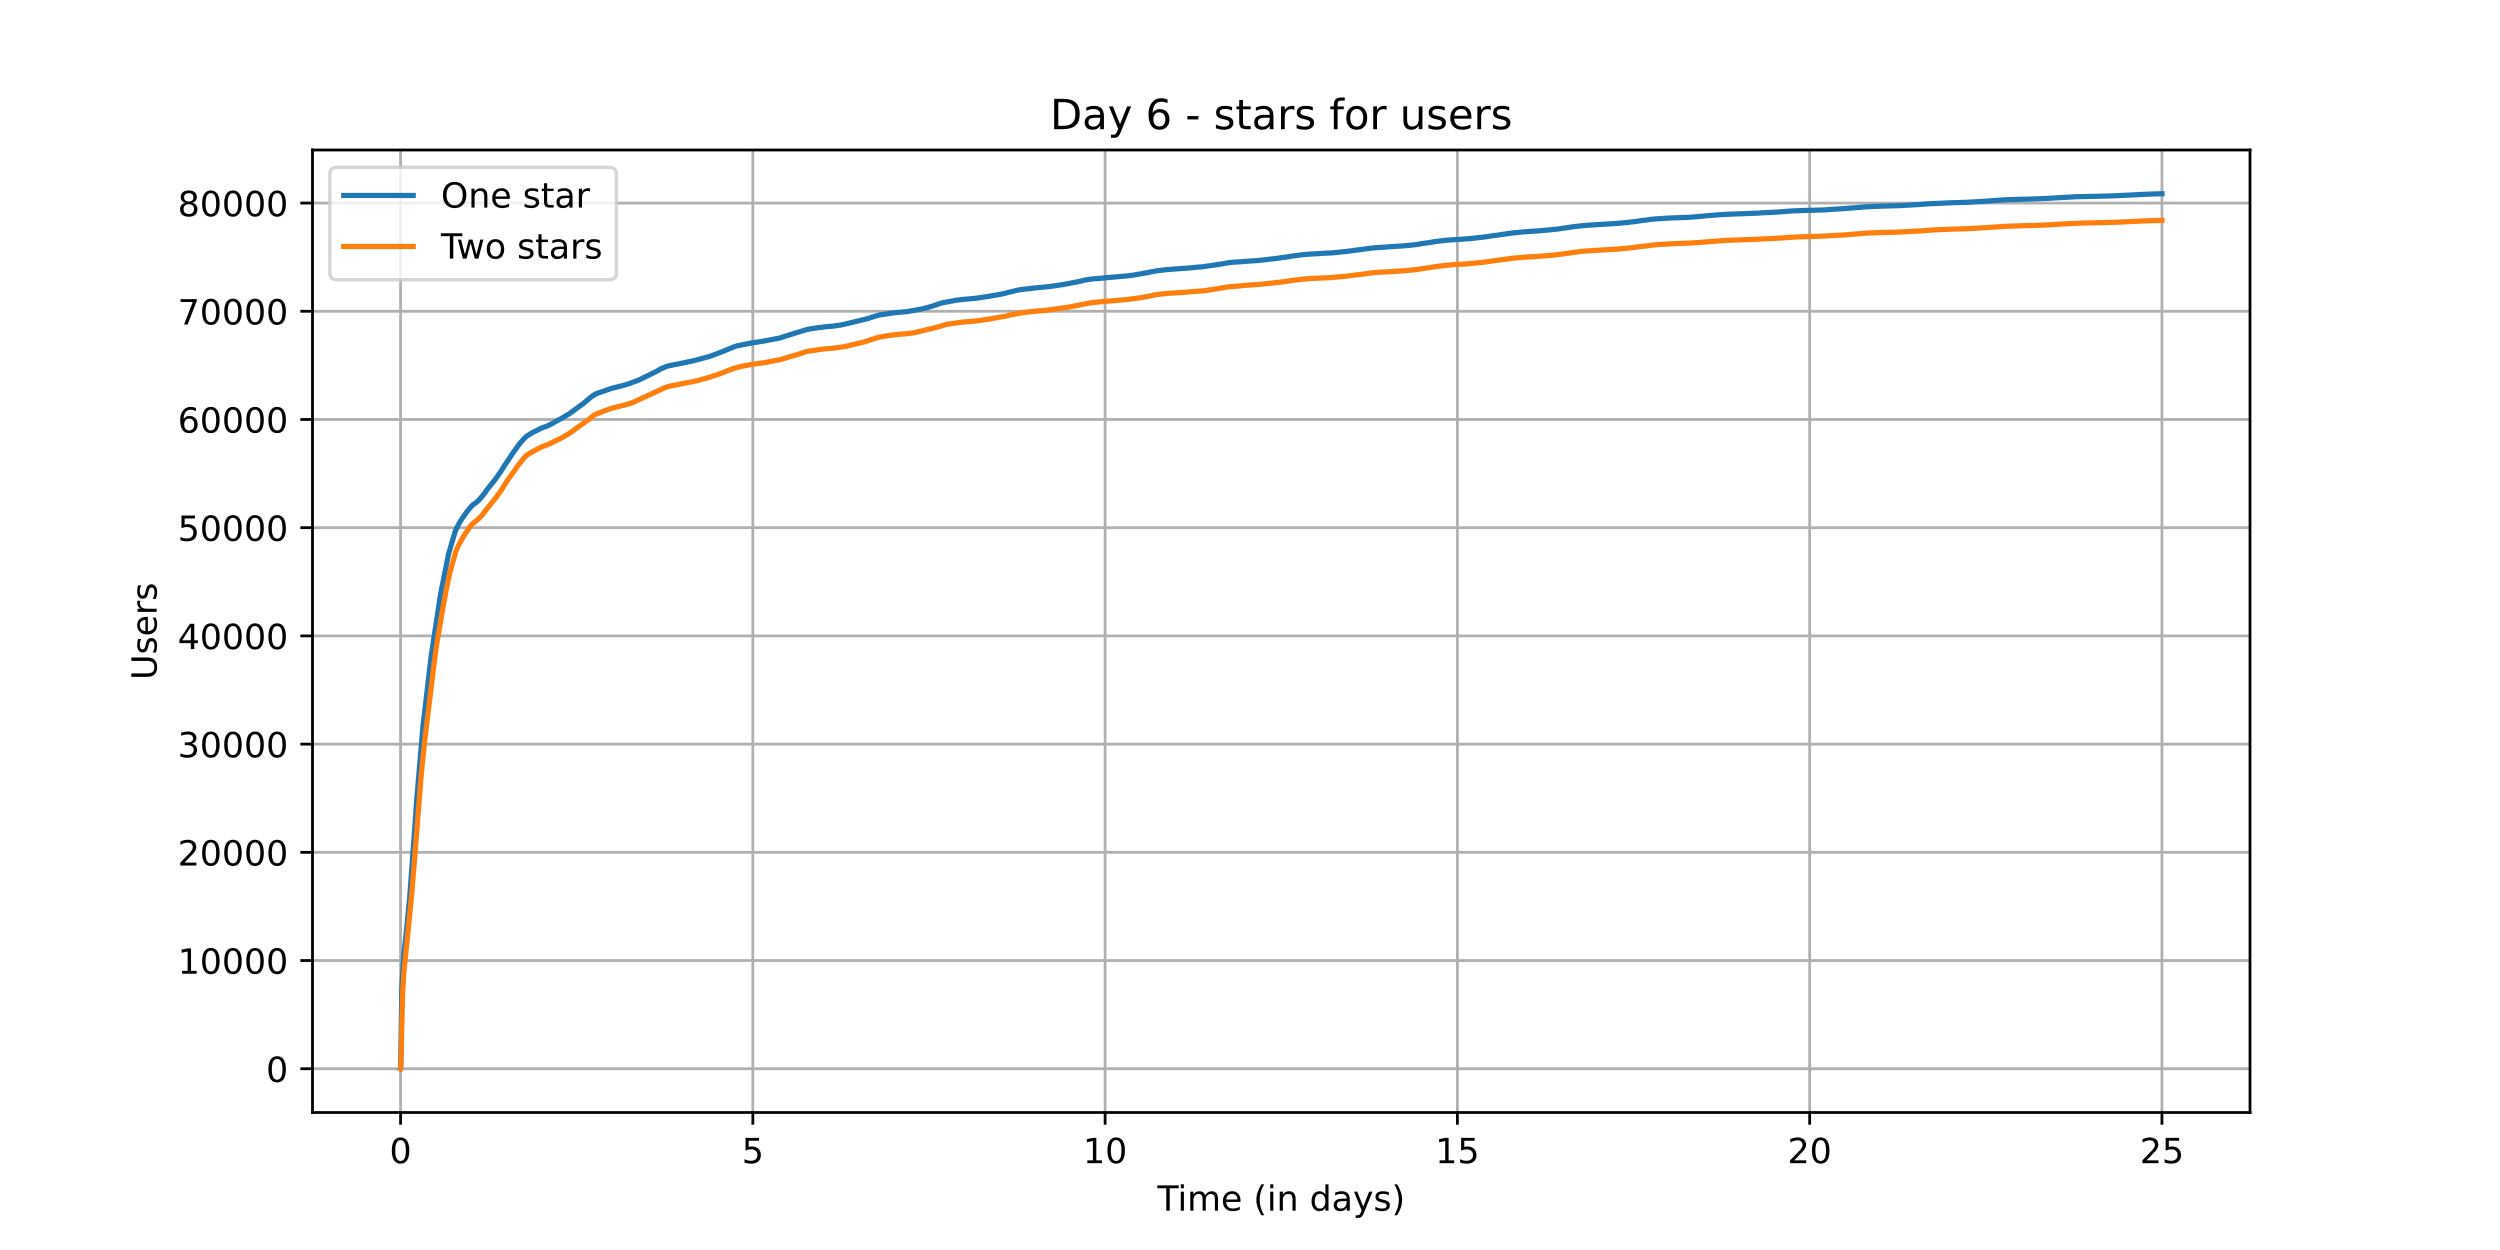 <?xml version="1.0" encoding="utf-8" standalone="no"?>
<!DOCTYPE svg PUBLIC "-//W3C//DTD SVG 1.1//EN"
  "http://www.w3.org/Graphics/SVG/1.1/DTD/svg11.dtd">
<!-- Created with matplotlib (https://matplotlib.org/) -->
<svg height="360pt" version="1.1" viewBox="0 0 720 360" width="720pt" xmlns="http://www.w3.org/2000/svg" xmlns:xlink="http://www.w3.org/1999/xlink">
 <defs>
  <style type="text/css">*{stroke-linecap:butt;stroke-linejoin:round;}</style>
 </defs>
 <g id="figure_1">
  <g id="patch_1">
   <path d="M 0 360 
L 720 360 
L 720 0 
L 0 0 
z
" style="fill:#ffffff;"/>
  </g>
  <g id="axes_1">
   <g id="patch_2">
    <path d="M 90 320.4 
L 648 320.4 
L 648 43.2 
L 90 43.2 
z
" style="fill:#ffffff;"/>
   </g>
   <g id="matplotlib.axis_1">
    <g id="xtick_1">
     <g id="line2d_1">
      <path clip-path="url(#p0714be227a)" d="M 115.364 320.4 
L 115.364 43.2 
" style="fill:none;stroke:#b0b0b0;stroke-linecap:square;stroke-width:0.8;"/>
     </g>
     <g id="line2d_2">
      <defs>
       <path d="M 0 0 
L 0 3.5 
" id="m91afa5d41d" style="stroke:#000000;stroke-width:0.8;"/>
      </defs>
      <g>
       <use style="stroke:#000000;stroke-width:0.8;" x="115.364" xlink:href="#m91afa5d41d" y="320.4"/>
      </g>
     </g>
     <g id="text_1">
      <!-- 0 -->
      <g transform="translate(112.182 334.998)scale(0.1 -0.1)">
       <defs>
        <path d="M 31.781 66.406 
Q 24.172 66.406 20.328 58.906 
Q 16.5 51.422 16.5 36.375 
Q 16.5 21.391 20.328 13.891 
Q 24.172 6.391 31.781 6.391 
Q 39.453 6.391 43.281 13.891 
Q 47.125 21.391 47.125 36.375 
Q 47.125 51.422 43.281 58.906 
Q 39.453 66.406 31.781 66.406 
z
M 31.781 74.219 
Q 44.047 74.219 50.516 64.516 
Q 56.984 54.828 56.984 36.375 
Q 56.984 17.969 50.516 8.266 
Q 44.047 -1.422 31.781 -1.422 
Q 19.531 -1.422 13.062 8.266 
Q 6.594 17.969 6.594 36.375 
Q 6.594 54.828 13.062 64.516 
Q 19.531 74.219 31.781 74.219 
z
" id="DejaVuSans-48"/>
       </defs>
       <use xlink:href="#DejaVuSans-48"/>
      </g>
     </g>
    </g>
    <g id="xtick_2">
     <g id="line2d_3">
      <path clip-path="url(#p0714be227a)" d="M 216.818 320.4 
L 216.818 43.2 
" style="fill:none;stroke:#b0b0b0;stroke-linecap:square;stroke-width:0.8;"/>
     </g>
     <g id="line2d_4">
      <g>
       <use style="stroke:#000000;stroke-width:0.8;" x="216.818" xlink:href="#m91afa5d41d" y="320.4"/>
      </g>
     </g>
     <g id="text_2">
      <!-- 5 -->
      <g transform="translate(213.637 334.998)scale(0.1 -0.1)">
       <defs>
        <path d="M 10.797 72.906 
L 49.516 72.906 
L 49.516 64.594 
L 19.828 64.594 
L 19.828 46.734 
Q 21.969 47.469 24.109 47.828 
Q 26.266 48.188 28.422 48.188 
Q 40.625 48.188 47.75 41.5 
Q 54.891 34.812 54.891 23.391 
Q 54.891 11.625 47.562 5.094 
Q 40.234 -1.422 26.906 -1.422 
Q 22.312 -1.422 17.547 -0.641 
Q 12.797 0.141 7.719 1.703 
L 7.719 11.625 
Q 12.109 9.234 16.797 8.062 
Q 21.484 6.891 26.703 6.891 
Q 35.156 6.891 40.078 11.328 
Q 45.016 15.766 45.016 23.391 
Q 45.016 31 40.078 35.438 
Q 35.156 39.891 26.703 39.891 
Q 22.75 39.891 18.812 39.016 
Q 14.891 38.141 10.797 36.281 
z
" id="DejaVuSans-53"/>
       </defs>
       <use xlink:href="#DejaVuSans-53"/>
      </g>
     </g>
    </g>
    <g id="xtick_3">
     <g id="line2d_5">
      <path clip-path="url(#p0714be227a)" d="M 318.273 320.4 
L 318.273 43.2 
" style="fill:none;stroke:#b0b0b0;stroke-linecap:square;stroke-width:0.8;"/>
     </g>
     <g id="line2d_6">
      <g>
       <use style="stroke:#000000;stroke-width:0.8;" x="318.273" xlink:href="#m91afa5d41d" y="320.4"/>
      </g>
     </g>
     <g id="text_3">
      <!-- 10 -->
      <g transform="translate(311.911 334.998)scale(0.1 -0.1)">
       <defs>
        <path d="M 12.406 8.297 
L 28.516 8.297 
L 28.516 63.922 
L 10.984 60.406 
L 10.984 69.391 
L 28.422 72.906 
L 38.281 72.906 
L 38.281 8.297 
L 54.391 8.297 
L 54.391 0 
L 12.406 0 
z
" id="DejaVuSans-49"/>
       </defs>
       <use xlink:href="#DejaVuSans-49"/>
       <use x="63.623" xlink:href="#DejaVuSans-48"/>
      </g>
     </g>
    </g>
    <g id="xtick_4">
     <g id="line2d_7">
      <path clip-path="url(#p0714be227a)" d="M 419.728 320.4 
L 419.728 43.2 
" style="fill:none;stroke:#b0b0b0;stroke-linecap:square;stroke-width:0.8;"/>
     </g>
     <g id="line2d_8">
      <g>
       <use style="stroke:#000000;stroke-width:0.8;" x="419.728" xlink:href="#m91afa5d41d" y="320.4"/>
      </g>
     </g>
     <g id="text_4">
      <!-- 15 -->
      <g transform="translate(413.365 334.998)scale(0.1 -0.1)">
       <use xlink:href="#DejaVuSans-49"/>
       <use x="63.623" xlink:href="#DejaVuSans-53"/>
      </g>
     </g>
    </g>
    <g id="xtick_5">
     <g id="line2d_9">
      <path clip-path="url(#p0714be227a)" d="M 521.183 320.4 
L 521.183 43.2 
" style="fill:none;stroke:#b0b0b0;stroke-linecap:square;stroke-width:0.8;"/>
     </g>
     <g id="line2d_10">
      <g>
       <use style="stroke:#000000;stroke-width:0.8;" x="521.183" xlink:href="#m91afa5d41d" y="320.4"/>
      </g>
     </g>
     <g id="text_5">
      <!-- 20 -->
      <g transform="translate(514.82 334.998)scale(0.1 -0.1)">
       <defs>
        <path d="M 19.188 8.297 
L 53.609 8.297 
L 53.609 0 
L 7.328 0 
L 7.328 8.297 
Q 12.938 14.109 22.625 23.891 
Q 32.328 33.688 34.812 36.531 
Q 39.547 41.844 41.422 45.531 
Q 43.312 49.219 43.312 52.781 
Q 43.312 58.594 39.234 62.25 
Q 35.156 65.922 28.609 65.922 
Q 23.969 65.922 18.812 64.312 
Q 13.672 62.703 7.812 59.422 
L 7.812 69.391 
Q 13.766 71.781 18.938 73 
Q 24.125 74.219 28.422 74.219 
Q 39.75 74.219 46.484 68.547 
Q 53.219 62.891 53.219 53.422 
Q 53.219 48.922 51.531 44.891 
Q 49.859 40.875 45.406 35.406 
Q 44.188 33.984 37.641 27.219 
Q 31.109 20.453 19.188 8.297 
z
" id="DejaVuSans-50"/>
       </defs>
       <use xlink:href="#DejaVuSans-50"/>
       <use x="63.623" xlink:href="#DejaVuSans-48"/>
      </g>
     </g>
    </g>
    <g id="xtick_6">
     <g id="line2d_11">
      <path clip-path="url(#p0714be227a)" d="M 622.637 320.4 
L 622.637 43.2 
" style="fill:none;stroke:#b0b0b0;stroke-linecap:square;stroke-width:0.8;"/>
     </g>
     <g id="line2d_12">
      <g>
       <use style="stroke:#000000;stroke-width:0.8;" x="622.637" xlink:href="#m91afa5d41d" y="320.4"/>
      </g>
     </g>
     <g id="text_6">
      <!-- 25 -->
      <g transform="translate(616.275 334.998)scale(0.1 -0.1)">
       <use xlink:href="#DejaVuSans-50"/>
       <use x="63.623" xlink:href="#DejaVuSans-53"/>
      </g>
     </g>
    </g>
    <g id="text_7">
     <!-- Time (in days) -->
     <g transform="translate(333.327 348.677)scale(0.1 -0.1)">
      <defs>
       <path d="M -0.297 72.906 
L 61.375 72.906 
L 61.375 64.594 
L 35.5 64.594 
L 35.5 0 
L 25.594 0 
L 25.594 64.594 
L -0.297 64.594 
z
" id="DejaVuSans-84"/>
       <path d="M 9.422 54.688 
L 18.406 54.688 
L 18.406 0 
L 9.422 0 
z
M 9.422 75.984 
L 18.406 75.984 
L 18.406 64.594 
L 9.422 64.594 
z
" id="DejaVuSans-105"/>
       <path d="M 52 44.188 
Q 55.375 50.25 60.062 53.125 
Q 64.75 56 71.094 56 
Q 79.641 56 84.281 50.016 
Q 88.922 44.047 88.922 33.016 
L 88.922 0 
L 79.891 0 
L 79.891 32.719 
Q 79.891 40.578 77.094 44.375 
Q 74.312 48.188 68.609 48.188 
Q 61.625 48.188 57.562 43.547 
Q 53.516 38.922 53.516 30.906 
L 53.516 0 
L 44.484 0 
L 44.484 32.719 
Q 44.484 40.625 41.703 44.406 
Q 38.922 48.188 33.109 48.188 
Q 26.219 48.188 22.156 43.531 
Q 18.109 38.875 18.109 30.906 
L 18.109 0 
L 9.078 0 
L 9.078 54.688 
L 18.109 54.688 
L 18.109 46.188 
Q 21.188 51.219 25.484 53.609 
Q 29.781 56 35.688 56 
Q 41.656 56 45.828 52.969 
Q 50 49.953 52 44.188 
z
" id="DejaVuSans-109"/>
       <path d="M 56.203 29.594 
L 56.203 25.203 
L 14.891 25.203 
Q 15.484 15.922 20.484 11.062 
Q 25.484 6.203 34.422 6.203 
Q 39.594 6.203 44.453 7.469 
Q 49.312 8.734 54.109 11.281 
L 54.109 2.781 
Q 49.266 0.734 44.188 -0.344 
Q 39.109 -1.422 33.891 -1.422 
Q 20.797 -1.422 13.156 6.188 
Q 5.516 13.812 5.516 26.812 
Q 5.516 40.234 12.766 48.109 
Q 20.016 56 32.328 56 
Q 43.359 56 49.781 48.891 
Q 56.203 41.797 56.203 29.594 
z
M 47.219 32.234 
Q 47.125 39.594 43.094 43.984 
Q 39.062 48.391 32.422 48.391 
Q 24.906 48.391 20.391 44.141 
Q 15.875 39.891 15.188 32.172 
z
" id="DejaVuSans-101"/>
       <path id="DejaVuSans-32"/>
       <path d="M 31 75.875 
Q 24.469 64.656 21.281 53.656 
Q 18.109 42.672 18.109 31.391 
Q 18.109 20.125 21.312 9.062 
Q 24.516 -2 31 -13.188 
L 23.188 -13.188 
Q 15.875 -1.703 12.234 9.375 
Q 8.594 20.453 8.594 31.391 
Q 8.594 42.281 12.203 53.312 
Q 15.828 64.359 23.188 75.875 
z
" id="DejaVuSans-40"/>
       <path d="M 54.891 33.016 
L 54.891 0 
L 45.906 0 
L 45.906 32.719 
Q 45.906 40.484 42.875 44.328 
Q 39.844 48.188 33.797 48.188 
Q 26.516 48.188 22.312 43.547 
Q 18.109 38.922 18.109 30.906 
L 18.109 0 
L 9.078 0 
L 9.078 54.688 
L 18.109 54.688 
L 18.109 46.188 
Q 21.344 51.125 25.703 53.562 
Q 30.078 56 35.797 56 
Q 45.219 56 50.047 50.172 
Q 54.891 44.344 54.891 33.016 
z
" id="DejaVuSans-110"/>
       <path d="M 45.406 46.391 
L 45.406 75.984 
L 54.391 75.984 
L 54.391 0 
L 45.406 0 
L 45.406 8.203 
Q 42.578 3.328 38.25 0.953 
Q 33.938 -1.422 27.875 -1.422 
Q 17.969 -1.422 11.734 6.484 
Q 5.516 14.406 5.516 27.297 
Q 5.516 40.188 11.734 48.094 
Q 17.969 56 27.875 56 
Q 33.938 56 38.25 53.625 
Q 42.578 51.266 45.406 46.391 
z
M 14.797 27.297 
Q 14.797 17.391 18.875 11.75 
Q 22.953 6.109 30.078 6.109 
Q 37.203 6.109 41.297 11.75 
Q 45.406 17.391 45.406 27.297 
Q 45.406 37.203 41.297 42.844 
Q 37.203 48.484 30.078 48.484 
Q 22.953 48.484 18.875 42.844 
Q 14.797 37.203 14.797 27.297 
z
" id="DejaVuSans-100"/>
       <path d="M 34.281 27.484 
Q 23.391 27.484 19.188 25 
Q 14.984 22.516 14.984 16.5 
Q 14.984 11.719 18.141 8.906 
Q 21.297 6.109 26.703 6.109 
Q 34.188 6.109 38.703 11.406 
Q 43.219 16.703 43.219 25.484 
L 43.219 27.484 
z
M 52.203 31.203 
L 52.203 0 
L 43.219 0 
L 43.219 8.297 
Q 40.141 3.328 35.547 0.953 
Q 30.953 -1.422 24.312 -1.422 
Q 15.922 -1.422 10.953 3.297 
Q 6 8.016 6 15.922 
Q 6 25.141 12.172 29.828 
Q 18.359 34.516 30.609 34.516 
L 43.219 34.516 
L 43.219 35.406 
Q 43.219 41.609 39.141 45 
Q 35.062 48.391 27.688 48.391 
Q 23 48.391 18.547 47.266 
Q 14.109 46.141 10.016 43.891 
L 10.016 52.203 
Q 14.938 54.109 19.578 55.047 
Q 24.219 56 28.609 56 
Q 40.484 56 46.344 49.844 
Q 52.203 43.703 52.203 31.203 
z
" id="DejaVuSans-97"/>
       <path d="M 32.172 -5.078 
Q 28.375 -14.844 24.75 -17.812 
Q 21.141 -20.797 15.094 -20.797 
L 7.906 -20.797 
L 7.906 -13.281 
L 13.188 -13.281 
Q 16.891 -13.281 18.938 -11.516 
Q 21 -9.766 23.484 -3.219 
L 25.094 0.875 
L 2.984 54.688 
L 12.5 54.688 
L 29.594 11.922 
L 46.688 54.688 
L 56.203 54.688 
z
" id="DejaVuSans-121"/>
       <path d="M 44.281 53.078 
L 44.281 44.578 
Q 40.484 46.531 36.375 47.5 
Q 32.281 48.484 27.875 48.484 
Q 21.188 48.484 17.844 46.438 
Q 14.5 44.391 14.5 40.281 
Q 14.5 37.156 16.891 35.375 
Q 19.281 33.594 26.516 31.984 
L 29.594 31.297 
Q 39.156 29.25 43.188 25.516 
Q 47.219 21.781 47.219 15.094 
Q 47.219 7.469 41.188 3.016 
Q 35.156 -1.422 24.609 -1.422 
Q 20.219 -1.422 15.453 -0.562 
Q 10.688 0.297 5.422 2 
L 5.422 11.281 
Q 10.406 8.688 15.234 7.391 
Q 20.062 6.109 24.812 6.109 
Q 31.156 6.109 34.562 8.281 
Q 37.984 10.453 37.984 14.406 
Q 37.984 18.062 35.516 20.016 
Q 33.062 21.969 24.703 23.781 
L 21.578 24.516 
Q 13.234 26.266 9.516 29.906 
Q 5.812 33.547 5.812 39.891 
Q 5.812 47.609 11.281 51.797 
Q 16.75 56 26.812 56 
Q 31.781 56 36.172 55.266 
Q 40.578 54.547 44.281 53.078 
z
" id="DejaVuSans-115"/>
       <path d="M 8.016 75.875 
L 15.828 75.875 
Q 23.141 64.359 26.781 53.312 
Q 30.422 42.281 30.422 31.391 
Q 30.422 20.453 26.781 9.375 
Q 23.141 -1.703 15.828 -13.188 
L 8.016 -13.188 
Q 14.5 -2 17.703 9.062 
Q 20.906 20.125 20.906 31.391 
Q 20.906 42.672 17.703 53.656 
Q 14.5 64.656 8.016 75.875 
z
" id="DejaVuSans-41"/>
      </defs>
      <use xlink:href="#DejaVuSans-84"/>
      <use x="57.959" xlink:href="#DejaVuSans-105"/>
      <use x="85.742" xlink:href="#DejaVuSans-109"/>
      <use x="183.154" xlink:href="#DejaVuSans-101"/>
      <use x="244.678" xlink:href="#DejaVuSans-32"/>
      <use x="276.465" xlink:href="#DejaVuSans-40"/>
      <use x="315.479" xlink:href="#DejaVuSans-105"/>
      <use x="343.262" xlink:href="#DejaVuSans-110"/>
      <use x="406.641" xlink:href="#DejaVuSans-32"/>
      <use x="438.428" xlink:href="#DejaVuSans-100"/>
      <use x="501.904" xlink:href="#DejaVuSans-97"/>
      <use x="563.184" xlink:href="#DejaVuSans-121"/>
      <use x="622.363" xlink:href="#DejaVuSans-115"/>
      <use x="674.463" xlink:href="#DejaVuSans-41"/>
     </g>
    </g>
   </g>
   <g id="matplotlib.axis_2">
    <g id="ytick_1">
     <g id="line2d_13">
      <path clip-path="url(#p0714be227a)" d="M 90 307.8 
L 648 307.8 
" style="fill:none;stroke:#b0b0b0;stroke-linecap:square;stroke-width:0.8;"/>
     </g>
     <g id="line2d_14">
      <defs>
       <path d="M 0 0 
L -3.5 0 
" id="mee16999c67" style="stroke:#000000;stroke-width:0.8;"/>
      </defs>
      <g>
       <use style="stroke:#000000;stroke-width:0.8;" x="90" xlink:href="#mee16999c67" y="307.8"/>
      </g>
     </g>
     <g id="text_8">
      <!-- 0 -->
      <g transform="translate(76.638 311.599)scale(0.1 -0.1)">
       <use xlink:href="#DejaVuSans-48"/>
      </g>
     </g>
    </g>
    <g id="ytick_2">
     <g id="line2d_15">
      <path clip-path="url(#p0714be227a)" d="M 90 276.635 
L 648 276.635 
" style="fill:none;stroke:#b0b0b0;stroke-linecap:square;stroke-width:0.8;"/>
     </g>
     <g id="line2d_16">
      <g>
       <use style="stroke:#000000;stroke-width:0.8;" x="90" xlink:href="#mee16999c67" y="276.635"/>
      </g>
     </g>
     <g id="text_9">
      <!-- 10000 -->
      <g transform="translate(51.188 280.434)scale(0.1 -0.1)">
       <use xlink:href="#DejaVuSans-49"/>
       <use x="63.623" xlink:href="#DejaVuSans-48"/>
       <use x="127.246" xlink:href="#DejaVuSans-48"/>
       <use x="190.869" xlink:href="#DejaVuSans-48"/>
       <use x="254.492" xlink:href="#DejaVuSans-48"/>
      </g>
     </g>
    </g>
    <g id="ytick_3">
     <g id="line2d_17">
      <path clip-path="url(#p0714be227a)" d="M 90 245.469 
L 648 245.469 
" style="fill:none;stroke:#b0b0b0;stroke-linecap:square;stroke-width:0.8;"/>
     </g>
     <g id="line2d_18">
      <g>
       <use style="stroke:#000000;stroke-width:0.8;" x="90" xlink:href="#mee16999c67" y="245.469"/>
      </g>
     </g>
     <g id="text_10">
      <!-- 20000 -->
      <g transform="translate(51.188 249.268)scale(0.1 -0.1)">
       <use xlink:href="#DejaVuSans-50"/>
       <use x="63.623" xlink:href="#DejaVuSans-48"/>
       <use x="127.246" xlink:href="#DejaVuSans-48"/>
       <use x="190.869" xlink:href="#DejaVuSans-48"/>
       <use x="254.492" xlink:href="#DejaVuSans-48"/>
      </g>
     </g>
    </g>
    <g id="ytick_4">
     <g id="line2d_19">
      <path clip-path="url(#p0714be227a)" d="M 90 214.304 
L 648 214.304 
" style="fill:none;stroke:#b0b0b0;stroke-linecap:square;stroke-width:0.8;"/>
     </g>
     <g id="line2d_20">
      <g>
       <use style="stroke:#000000;stroke-width:0.8;" x="90" xlink:href="#mee16999c67" y="214.304"/>
      </g>
     </g>
     <g id="text_11">
      <!-- 30000 -->
      <g transform="translate(51.188 218.103)scale(0.1 -0.1)">
       <defs>
        <path d="M 40.578 39.312 
Q 47.656 37.797 51.625 33 
Q 55.609 28.219 55.609 21.188 
Q 55.609 10.406 48.188 4.484 
Q 40.766 -1.422 27.094 -1.422 
Q 22.516 -1.422 17.656 -0.516 
Q 12.797 0.391 7.625 2.203 
L 7.625 11.719 
Q 11.719 9.328 16.594 8.109 
Q 21.484 6.891 26.812 6.891 
Q 36.078 6.891 40.938 10.547 
Q 45.797 14.203 45.797 21.188 
Q 45.797 27.641 41.281 31.266 
Q 36.766 34.906 28.719 34.906 
L 20.219 34.906 
L 20.219 43.016 
L 29.109 43.016 
Q 36.375 43.016 40.234 45.922 
Q 44.094 48.828 44.094 54.297 
Q 44.094 59.906 40.109 62.906 
Q 36.141 65.922 28.719 65.922 
Q 24.656 65.922 20.016 65.031 
Q 15.375 64.156 9.812 62.312 
L 9.812 71.094 
Q 15.438 72.656 20.344 73.438 
Q 25.25 74.219 29.594 74.219 
Q 40.828 74.219 47.359 69.109 
Q 53.906 64.016 53.906 55.328 
Q 53.906 49.266 50.438 45.094 
Q 46.969 40.922 40.578 39.312 
z
" id="DejaVuSans-51"/>
       </defs>
       <use xlink:href="#DejaVuSans-51"/>
       <use x="63.623" xlink:href="#DejaVuSans-48"/>
       <use x="127.246" xlink:href="#DejaVuSans-48"/>
       <use x="190.869" xlink:href="#DejaVuSans-48"/>
       <use x="254.492" xlink:href="#DejaVuSans-48"/>
      </g>
     </g>
    </g>
    <g id="ytick_5">
     <g id="line2d_21">
      <path clip-path="url(#p0714be227a)" d="M 90 183.139 
L 648 183.139 
" style="fill:none;stroke:#b0b0b0;stroke-linecap:square;stroke-width:0.8;"/>
     </g>
     <g id="line2d_22">
      <g>
       <use style="stroke:#000000;stroke-width:0.8;" x="90" xlink:href="#mee16999c67" y="183.139"/>
      </g>
     </g>
     <g id="text_12">
      <!-- 40000 -->
      <g transform="translate(51.188 186.938)scale(0.1 -0.1)">
       <defs>
        <path d="M 37.797 64.312 
L 12.891 25.391 
L 37.797 25.391 
z
M 35.203 72.906 
L 47.609 72.906 
L 47.609 25.391 
L 58.016 25.391 
L 58.016 17.188 
L 47.609 17.188 
L 47.609 0 
L 37.797 0 
L 37.797 17.188 
L 4.891 17.188 
L 4.891 26.703 
z
" id="DejaVuSans-52"/>
       </defs>
       <use xlink:href="#DejaVuSans-52"/>
       <use x="63.623" xlink:href="#DejaVuSans-48"/>
       <use x="127.246" xlink:href="#DejaVuSans-48"/>
       <use x="190.869" xlink:href="#DejaVuSans-48"/>
       <use x="254.492" xlink:href="#DejaVuSans-48"/>
      </g>
     </g>
    </g>
    <g id="ytick_6">
     <g id="line2d_23">
      <path clip-path="url(#p0714be227a)" d="M 90 151.973 
L 648 151.973 
" style="fill:none;stroke:#b0b0b0;stroke-linecap:square;stroke-width:0.8;"/>
     </g>
     <g id="line2d_24">
      <g>
       <use style="stroke:#000000;stroke-width:0.8;" x="90" xlink:href="#mee16999c67" y="151.973"/>
      </g>
     </g>
     <g id="text_13">
      <!-- 50000 -->
      <g transform="translate(51.188 155.772)scale(0.1 -0.1)">
       <use xlink:href="#DejaVuSans-53"/>
       <use x="63.623" xlink:href="#DejaVuSans-48"/>
       <use x="127.246" xlink:href="#DejaVuSans-48"/>
       <use x="190.869" xlink:href="#DejaVuSans-48"/>
       <use x="254.492" xlink:href="#DejaVuSans-48"/>
      </g>
     </g>
    </g>
    <g id="ytick_7">
     <g id="line2d_25">
      <path clip-path="url(#p0714be227a)" d="M 90 120.808 
L 648 120.808 
" style="fill:none;stroke:#b0b0b0;stroke-linecap:square;stroke-width:0.8;"/>
     </g>
     <g id="line2d_26">
      <g>
       <use style="stroke:#000000;stroke-width:0.8;" x="90" xlink:href="#mee16999c67" y="120.808"/>
      </g>
     </g>
     <g id="text_14">
      <!-- 60000 -->
      <g transform="translate(51.188 124.607)scale(0.1 -0.1)">
       <defs>
        <path d="M 33.016 40.375 
Q 26.375 40.375 22.484 35.828 
Q 18.609 31.297 18.609 23.391 
Q 18.609 15.531 22.484 10.953 
Q 26.375 6.391 33.016 6.391 
Q 39.656 6.391 43.531 10.953 
Q 47.406 15.531 47.406 23.391 
Q 47.406 31.297 43.531 35.828 
Q 39.656 40.375 33.016 40.375 
z
M 52.594 71.297 
L 52.594 62.312 
Q 48.875 64.062 45.094 64.984 
Q 41.312 65.922 37.594 65.922 
Q 27.828 65.922 22.672 59.328 
Q 17.531 52.734 16.797 39.406 
Q 19.672 43.656 24.016 45.922 
Q 28.375 48.188 33.594 48.188 
Q 44.578 48.188 50.953 41.516 
Q 57.328 34.859 57.328 23.391 
Q 57.328 12.156 50.688 5.359 
Q 44.047 -1.422 33.016 -1.422 
Q 20.359 -1.422 13.672 8.266 
Q 6.984 17.969 6.984 36.375 
Q 6.984 53.656 15.188 63.938 
Q 23.391 74.219 37.203 74.219 
Q 40.922 74.219 44.703 73.484 
Q 48.484 72.75 52.594 71.297 
z
" id="DejaVuSans-54"/>
       </defs>
       <use xlink:href="#DejaVuSans-54"/>
       <use x="63.623" xlink:href="#DejaVuSans-48"/>
       <use x="127.246" xlink:href="#DejaVuSans-48"/>
       <use x="190.869" xlink:href="#DejaVuSans-48"/>
       <use x="254.492" xlink:href="#DejaVuSans-48"/>
      </g>
     </g>
    </g>
    <g id="ytick_8">
     <g id="line2d_27">
      <path clip-path="url(#p0714be227a)" d="M 90 89.642 
L 648 89.642 
" style="fill:none;stroke:#b0b0b0;stroke-linecap:square;stroke-width:0.8;"/>
     </g>
     <g id="line2d_28">
      <g>
       <use style="stroke:#000000;stroke-width:0.8;" x="90" xlink:href="#mee16999c67" y="89.642"/>
      </g>
     </g>
     <g id="text_15">
      <!-- 70000 -->
      <g transform="translate(51.188 93.442)scale(0.1 -0.1)">
       <defs>
        <path d="M 8.203 72.906 
L 55.078 72.906 
L 55.078 68.703 
L 28.609 0 
L 18.312 0 
L 43.219 64.594 
L 8.203 64.594 
z
" id="DejaVuSans-55"/>
       </defs>
       <use xlink:href="#DejaVuSans-55"/>
       <use x="63.623" xlink:href="#DejaVuSans-48"/>
       <use x="127.246" xlink:href="#DejaVuSans-48"/>
       <use x="190.869" xlink:href="#DejaVuSans-48"/>
       <use x="254.492" xlink:href="#DejaVuSans-48"/>
      </g>
     </g>
    </g>
    <g id="ytick_9">
     <g id="line2d_29">
      <path clip-path="url(#p0714be227a)" d="M 90 58.477 
L 648 58.477 
" style="fill:none;stroke:#b0b0b0;stroke-linecap:square;stroke-width:0.8;"/>
     </g>
     <g id="line2d_30">
      <g>
       <use style="stroke:#000000;stroke-width:0.8;" x="90" xlink:href="#mee16999c67" y="58.477"/>
      </g>
     </g>
     <g id="text_16">
      <!-- 80000 -->
      <g transform="translate(51.188 62.276)scale(0.1 -0.1)">
       <defs>
        <path d="M 31.781 34.625 
Q 24.75 34.625 20.719 30.859 
Q 16.703 27.094 16.703 20.516 
Q 16.703 13.922 20.719 10.156 
Q 24.75 6.391 31.781 6.391 
Q 38.812 6.391 42.859 10.172 
Q 46.922 13.969 46.922 20.516 
Q 46.922 27.094 42.891 30.859 
Q 38.875 34.625 31.781 34.625 
z
M 21.922 38.812 
Q 15.578 40.375 12.031 44.719 
Q 8.5 49.078 8.5 55.328 
Q 8.5 64.062 14.719 69.141 
Q 20.953 74.219 31.781 74.219 
Q 42.672 74.219 48.875 69.141 
Q 55.078 64.062 55.078 55.328 
Q 55.078 49.078 51.531 44.719 
Q 48 40.375 41.703 38.812 
Q 48.828 37.156 52.797 32.312 
Q 56.781 27.484 56.781 20.516 
Q 56.781 9.906 50.312 4.234 
Q 43.844 -1.422 31.781 -1.422 
Q 19.734 -1.422 13.25 4.234 
Q 6.781 9.906 6.781 20.516 
Q 6.781 27.484 10.781 32.312 
Q 14.797 37.156 21.922 38.812 
z
M 18.312 54.391 
Q 18.312 48.734 21.844 45.562 
Q 25.391 42.391 31.781 42.391 
Q 38.141 42.391 41.719 45.562 
Q 45.312 48.734 45.312 54.391 
Q 45.312 60.062 41.719 63.234 
Q 38.141 66.406 31.781 66.406 
Q 25.391 66.406 21.844 63.234 
Q 18.312 60.062 18.312 54.391 
z
" id="DejaVuSans-56"/>
       </defs>
       <use xlink:href="#DejaVuSans-56"/>
       <use x="63.623" xlink:href="#DejaVuSans-48"/>
       <use x="127.246" xlink:href="#DejaVuSans-48"/>
       <use x="190.869" xlink:href="#DejaVuSans-48"/>
       <use x="254.492" xlink:href="#DejaVuSans-48"/>
      </g>
     </g>
    </g>
    <g id="text_17">
     <!-- Users -->
     <g transform="translate(45.108 195.801)rotate(-90)scale(0.1 -0.1)">
      <defs>
       <path d="M 8.688 72.906 
L 18.609 72.906 
L 18.609 28.609 
Q 18.609 16.891 22.844 11.734 
Q 27.094 6.594 36.625 6.594 
Q 46.094 6.594 50.344 11.734 
Q 54.594 16.891 54.594 28.609 
L 54.594 72.906 
L 64.5 72.906 
L 64.5 27.391 
Q 64.5 13.141 57.438 5.859 
Q 50.391 -1.422 36.625 -1.422 
Q 22.797 -1.422 15.734 5.859 
Q 8.688 13.141 8.688 27.391 
z
" id="DejaVuSans-85"/>
       <path d="M 41.109 46.297 
Q 39.594 47.172 37.812 47.578 
Q 36.031 48 33.891 48 
Q 26.266 48 22.188 43.047 
Q 18.109 38.094 18.109 28.812 
L 18.109 0 
L 9.078 0 
L 9.078 54.688 
L 18.109 54.688 
L 18.109 46.188 
Q 20.953 51.172 25.484 53.578 
Q 30.031 56 36.531 56 
Q 37.453 56 38.578 55.875 
Q 39.703 55.766 41.062 55.516 
z
" id="DejaVuSans-114"/>
      </defs>
      <use xlink:href="#DejaVuSans-85"/>
      <use x="73.193" xlink:href="#DejaVuSans-115"/>
      <use x="125.293" xlink:href="#DejaVuSans-101"/>
      <use x="186.816" xlink:href="#DejaVuSans-114"/>
      <use x="227.93" xlink:href="#DejaVuSans-115"/>
     </g>
    </g>
   </g>
   <g id="line2d_31">
    <path clip-path="url(#p0714be227a)" d="M 115.364 307.8 
L 115.383 307.778 
L 115.427 305.357 
L 115.706 285.065 
L 116.138 277.168 
L 116.472 273.446 
L 117.114 267.606 
L 117.972 258.69 
L 119.592 236.544 
L 120.024 230.248 
L 121.784 209.476 
L 124.186 188.854 
L 126.867 171.24 
L 129.171 159.59 
L 131.14 152.908 
L 132.243 150.689 
L 132.439 150.374 
L 133.095 149.309 
L 133.639 148.545 
L 133.877 148.224 
L 134.03 148 
L 134.338 147.535 
L 135.901 145.644 
L 136.362 145.288 
L 136.697 145.033 
L 136.893 144.905 
L 137.326 144.596 
L 137.814 144.12 
L 138.219 143.714 
L 139.616 141.988 
L 140.16 141.149 
L 142.562 138.145 
L 143.121 137.372 
L 143.596 136.662 
L 144.127 135.929 
L 144.393 135.515 
L 144.797 134.901 
L 145.272 134.109 
L 146.669 132.043 
L 147.199 131.205 
L 147.339 130.993 
L 147.563 130.681 
L 148.149 129.852 
L 148.247 129.73 
L 149.477 128.026 
L 149.784 127.614 
L 150.245 127.103 
L 150.985 126.28 
L 151.125 126.137 
L 151.446 125.841 
L 151.753 125.592 
L 151.977 125.436 
L 152.298 125.264 
L 152.591 125.056 
L 152.731 124.95 
L 153.248 124.638 
L 155.58 123.469 
L 156.18 123.189 
L 156.474 123.08 
L 157.479 122.743 
L 158.052 122.488 
L 158.445 122.291 
L 159.341 121.814 
L 159.608 121.643 
L 160.11 121.335 
L 160.334 121.225 
L 161.828 120.434 
L 162.205 120.238 
L 162.471 120.075 
L 162.904 119.751 
L 163.281 119.555 
L 163.546 119.415 
L 163.854 119.234 
L 164.105 119.078 
L 165.544 117.997 
L 165.837 117.788 
L 166.075 117.629 
L 167.262 116.722 
L 167.821 116.354 
L 170.097 114.45 
L 170.502 114.157 
L 170.922 113.852 
L 171.201 113.683 
L 171.522 113.49 
L 171.704 113.384 
L 173.031 112.917 
L 174.065 112.583 
L 174.372 112.452 
L 175.406 112.106 
L 175.895 111.91 
L 179.818 110.919 
L 180.154 110.819 
L 180.461 110.71 
L 181.326 110.439 
L 181.62 110.33 
L 183.226 109.725 
L 183.603 109.616 
L 186.761 108.099 
L 187.487 107.734 
L 187.738 107.628 
L 189.247 106.84 
L 190.378 106.21 
L 190.951 105.97 
L 191.524 105.708 
L 191.761 105.608 
L 191.985 105.518 
L 192.404 105.412 
L 192.711 105.337 
L 198.117 104.234 
L 198.635 104.131 
L 198.943 104.06 
L 199.516 103.95 
L 201.114 103.536 
L 203.223 102.956 
L 203.852 102.794 
L 204.173 102.707 
L 205.837 102.112 
L 206.341 101.906 
L 207.165 101.613 
L 207.472 101.482 
L 207.793 101.376 
L 211.245 99.943 
L 212.307 99.594 
L 212.489 99.547 
L 216.499 98.771 
L 217.071 98.671 
L 217.281 98.634 
L 218.049 98.528 
L 218.301 98.484 
L 219.013 98.375 
L 219.278 98.331 
L 220.004 98.222 
L 223.918 97.468 
L 224.462 97.365 
L 224.756 97.294 
L 225.091 97.184 
L 226.082 96.854 
L 226.431 96.748 
L 227.492 96.402 
L 228.26 96.178 
L 228.582 96.069 
L 229.462 95.791 
L 229.825 95.685 
L 230.649 95.436 
L 230.956 95.33 
L 231.292 95.24 
L 232.214 94.947 
L 232.772 94.838 
L 233.262 94.738 
L 234.868 94.489 
L 235.51 94.38 
L 236.516 94.264 
L 237.34 94.155 
L 238.345 94.04 
L 239.811 93.931 
L 241.012 93.772 
L 241.823 93.663 
L 242.256 93.588 
L 242.759 93.479 
L 250.132 91.709 
L 251.445 91.238 
L 253.428 90.68 
L 253.693 90.637 
L 254.126 90.559 
L 255.103 90.45 
L 256.849 90.169 
L 257.828 90.063 
L 258.177 90.026 
L 259.252 89.917 
L 260.062 89.851 
L 261.263 89.745 
L 261.752 89.642 
L 262.492 89.533 
L 265.55 88.969 
L 265.927 88.86 
L 266.291 88.751 
L 266.835 88.642 
L 267.198 88.533 
L 268.874 88.05 
L 270.201 87.573 
L 270.592 87.464 
L 271.471 87.19 
L 274.418 86.651 
L 274.963 86.548 
L 275.242 86.492 
L 276.359 86.351 
L 277.183 86.245 
L 277.532 86.208 
L 278.887 86.099 
L 279.752 86.021 
L 280.884 85.912 
L 282.112 85.747 
L 282.769 85.638 
L 283.202 85.563 
L 284.515 85.379 
L 285.173 85.273 
L 285.619 85.195 
L 287.966 84.781 
L 288.594 84.672 
L 292.715 83.649 
L 293.245 83.528 
L 294 83.419 
L 295.285 83.241 
L 296.318 83.132 
L 296.668 83.095 
L 297.533 82.986 
L 298.511 82.883 
L 299.797 82.774 
L 300.678 82.689 
L 301.769 82.58 
L 303.123 82.387 
L 304.031 82.278 
L 305.651 82.026 
L 306.391 81.917 
L 309.966 81.225 
L 310.637 81.116 
L 311.251 80.96 
L 311.726 80.851 
L 312.425 80.657 
L 313.906 80.442 
L 314.604 80.333 
L 315.372 80.274 
L 316.713 80.165 
L 317.579 80.084 
L 318.682 79.975 
L 319.548 79.897 
L 320.846 79.788 
L 321.6 79.732 
L 322.774 79.623 
L 323.625 79.545 
L 324.812 79.436 
L 325.93 79.296 
L 326.642 79.186 
L 328.653 78.847 
L 329.184 78.738 
L 332.565 78.102 
L 333.222 77.993 
L 334.298 77.862 
L 335.038 77.753 
L 335.876 77.678 
L 337.147 77.569 
L 337.915 77.51 
L 339.284 77.401 
L 340.037 77.345 
L 341.799 77.236 
L 342.651 77.158 
L 343.768 77.049 
L 344.718 76.952 
L 346.296 76.843 
L 347.971 76.578 
L 348.809 76.472 
L 349.158 76.438 
L 350.918 76.154 
L 351.561 76.045 
L 353.643 75.69 
L 354.551 75.581 
L 355.417 75.5 
L 357.26 75.391 
L 358.098 75.316 
L 359.592 75.207 
L 360.29 75.163 
L 361.938 75.054 
L 362.804 74.973 
L 363.795 74.867 
L 364.186 74.811 
L 365.303 74.702 
L 365.541 74.671 
L 366.309 74.565 
L 366.63 74.537 
L 367.454 74.428 
L 367.803 74.39 
L 368.641 74.281 
L 370.163 74.05 
L 371.015 73.944 
L 371.449 73.87 
L 372.007 73.761 
L 372.371 73.717 
L 373.293 73.608 
L 374.648 73.421 
L 375.724 73.312 
L 376.673 73.212 
L 378.475 73.106 
L 378.782 73.091 
L 380.821 72.985 
L 381.17 72.95 
L 383.377 72.841 
L 384.103 72.791 
L 385.262 72.682 
L 386.351 72.548 
L 387.496 72.439 
L 388.614 72.305 
L 389.48 72.196 
L 389.885 72.134 
L 390.653 72.025 
L 391.854 71.872 
L 392.692 71.763 
L 393.111 71.694 
L 393.962 71.585 
L 395.079 71.445 
L 396.294 71.336 
L 396.978 71.295 
L 398.766 71.186 
L 399.604 71.112 
L 400.93 71.006 
L 401.237 70.99 
L 403.179 70.881 
L 404.002 70.812 
L 405.399 70.703 
L 406.265 70.622 
L 407.172 70.513 
L 408.248 70.389 
L 408.848 70.279 
L 409.379 70.161 
L 410.245 70.052 
L 410.636 69.996 
L 411.404 69.887 
L 413.234 69.588 
L 414.169 69.478 
L 414.602 69.407 
L 415.691 69.298 
L 416.766 69.173 
L 418.288 69.067 
L 418.624 69.036 
L 420.495 68.927 
L 421.305 68.861 
L 422.938 68.752 
L 423.288 68.718 
L 424.168 68.631 
L 425.202 68.522 
L 425.593 68.466 
L 426.654 68.357 
L 427.855 68.198 
L 428.623 68.089 
L 430.201 67.845 
L 431.137 67.736 
L 432.589 67.521 
L 433.428 67.415 
L 433.847 67.344 
L 434.587 67.235 
L 435.844 67.063 
L 437.185 66.954 
L 438.149 66.848 
L 439.35 66.739 
L 440.188 66.667 
L 442.101 66.558 
L 442.785 66.518 
L 444.028 66.412 
L 444.405 66.362 
L 445.801 66.253 
L 446.15 66.212 
L 447.225 66.103 
L 448.077 66.028 
L 448.929 65.919 
L 450.647 65.651 
L 451.513 65.542 
L 453.217 65.277 
L 454.167 65.168 
L 454.39 65.146 
L 455.438 65.037 
L 455.801 64.994 
L 457.198 64.885 
L 457.994 64.819 
L 459.754 64.71 
L 460.508 64.654 
L 462.393 64.548 
L 462.7 64.533 
L 464.306 64.423 
L 464.976 64.386 
L 466.513 64.277 
L 466.845 64.249 
L 468.004 64.14 
L 468.353 64.106 
L 469.247 64 
L 469.61 63.953 
L 470.517 63.844 
L 471.691 63.697 
L 472.389 63.591 
L 472.822 63.52 
L 473.856 63.411 
L 475.406 63.174 
L 476.566 63.065 
L 476.901 63.03 
L 478.689 62.921 
L 479.443 62.865 
L 481.817 62.756 
L 482.432 62.731 
L 485.546 62.622 
L 486.216 62.585 
L 487.892 62.476 
L 488.673 62.413 
L 489.888 62.304 
L 490.796 62.217 
L 491.899 62.108 
L 492.234 62.077 
L 493.673 61.968 
L 494.525 61.893 
L 496.09 61.784 
L 496.746 61.749 
L 499.205 61.64 
L 499.484 61.631 
L 502.695 61.522 
L 503.324 61.494 
L 506.257 61.385 
L 507.081 61.316 
L 509.231 61.207 
L 509.845 61.182 
L 511.731 61.073 
L 512.443 61.026 
L 514.049 60.917 
L 514.915 60.839 
L 516.55 60.73 
L 517.234 60.69 
L 520.767 60.581 
L 521.312 60.571 
L 525.054 60.462 
L 525.668 60.437 
L 527.093 60.328 
L 527.833 60.275 
L 529.844 60.169 
L 530.151 60.148 
L 531.52 60.038 
L 532.372 59.964 
L 533.782 59.855 
L 534.439 59.82 
L 535.766 59.711 
L 536.715 59.612 
L 538.754 59.502 
L 539.424 59.465 
L 542.231 59.356 
L 542.803 59.34 
L 546.672 59.231 
L 547.245 59.216 
L 549.13 59.107 
L 549.814 59.066 
L 551.797 58.957 
L 552.468 58.92 
L 553.934 58.814 
L 554.283 58.779 
L 555.722 58.67 
L 556.294 58.655 
L 558.557 58.546 
L 559.199 58.515 
L 561.797 58.405 
L 562.411 58.38 
L 566.266 58.271 
L 566.545 58.265 
L 568.347 58.156 
L 569.045 58.112 
L 571.154 58.003 
L 571.95 57.941 
L 573.445 57.832 
L 574.213 57.773 
L 575.75 57.664 
L 576.505 57.608 
L 578.502 57.499 
L 579.088 57.48 
L 583.515 57.371 
L 584.102 57.352 
L 587.076 57.243 
L 587.691 57.218 
L 590.163 57.109 
L 590.861 57.065 
L 592.593 56.956 
L 592.914 56.931 
L 595.079 56.822 
L 595.736 56.788 
L 597.524 56.679 
L 598.139 56.654 
L 603.096 56.545 
L 603.655 56.532 
L 608.11 56.423 
L 608.711 56.401 
L 610.987 56.292 
L 611.63 56.261 
L 613.865 56.152 
L 614.521 56.118 
L 616.672 56.009 
L 617.315 55.978 
L 620.095 55.869 
L 620.681 55.85 
L 622.636 55.8 
L 622.636 55.8 
" style="fill:none;stroke:#1f77b4;stroke-linecap:square;stroke-width:1.5;"/>
   </g>
   <g id="line2d_32">
    <path clip-path="url(#p0714be227a)" d="M 115.364 307.8 
L 115.413 307.691 
L 115.482 305.597 
L 115.943 286.445 
L 116.305 280.169 
L 117.495 268.482 
L 118.6 257.181 
L 119.284 248.801 
L 121.169 224.822 
L 121.616 220.029 
L 122.356 213.048 
L 125.01 191.123 
L 125.833 185.133 
L 127.258 176.706 
L 127.914 173.156 
L 128.514 169.847 
L 129.562 164.866 
L 131.237 158.982 
L 131.74 157.745 
L 132.159 156.838 
L 132.229 156.723 
L 133.332 154.762 
L 133.5 154.466 
L 134.282 153.282 
L 134.631 152.743 
L 134.938 152.319 
L 135.371 151.68 
L 135.678 151.26 
L 136.516 150.477 
L 136.879 150.197 
L 137.172 149.982 
L 137.396 149.82 
L 138.638 148.576 
L 138.931 148.221 
L 139.308 147.741 
L 139.616 147.32 
L 142.269 143.979 
L 142.828 143.331 
L 143.261 142.695 
L 143.945 141.776 
L 144.867 140.38 
L 145.105 139.993 
L 146.208 138.264 
L 146.292 138.117 
L 147.199 136.914 
L 147.381 136.662 
L 149.072 134.203 
L 149.435 133.717 
L 149.672 133.43 
L 151.125 131.65 
L 151.544 131.258 
L 151.767 131.055 
L 153.611 129.961 
L 154.002 129.762 
L 155.329 129.054 
L 155.775 128.802 
L 155.971 128.696 
L 157.046 128.331 
L 157.661 128.082 
L 161.759 126.128 
L 161.982 125.978 
L 163.393 125.152 
L 163.588 125.046 
L 164.286 124.619 
L 164.649 124.314 
L 164.873 124.155 
L 166.675 122.852 
L 166.982 122.615 
L 167.583 122.226 
L 169.72 120.68 
L 170.028 120.4 
L 171.271 119.443 
L 173.827 118.414 
L 174.568 118.137 
L 174.777 118.093 
L 176.118 117.61 
L 176.495 117.501 
L 180.265 116.557 
L 180.684 116.407 
L 181.075 116.298 
L 182.039 115.987 
L 182.653 115.737 
L 190.728 111.988 
L 191.091 111.807 
L 191.398 111.704 
L 191.873 111.517 
L 192.753 111.243 
L 198.243 110.14 
L 198.831 110.031 
L 199.223 109.975 
L 199.796 109.872 
L 200.079 109.806 
L 200.485 109.7 
L 201.045 109.57 
L 201.464 109.464 
L 202.441 109.149 
L 203 109.04 
L 204.524 108.588 
L 204.776 108.507 
L 205.991 108.086 
L 206.396 107.98 
L 207.835 107.45 
L 208.114 107.344 
L 210.98 106.198 
L 212.992 105.64 
L 213.216 105.587 
L 213.691 105.478 
L 216.443 104.97 
L 217.211 104.864 
L 217.658 104.786 
L 219.25 104.54 
L 220.256 104.43 
L 223.918 103.72 
L 224.588 103.611 
L 225.286 103.418 
L 226.25 103.09 
L 226.543 103.019 
L 226.892 102.913 
L 227.786 102.638 
L 228.205 102.536 
L 228.47 102.439 
L 228.903 102.33 
L 230.272 101.912 
L 230.649 101.791 
L 231.822 101.379 
L 232.158 101.273 
L 232.619 101.183 
L 233.331 101.074 
L 234.812 100.853 
L 235.524 100.747 
L 235.943 100.678 
L 237.116 100.532 
L 238.094 100.423 
L 238.778 100.382 
L 239.965 100.276 
L 240.314 100.236 
L 241.139 100.126 
L 242.997 99.827 
L 243.723 99.718 
L 248.862 98.468 
L 249.713 98.204 
L 250.076 98.101 
L 250.425 97.992 
L 250.747 97.883 
L 251.878 97.493 
L 252.297 97.39 
L 252.674 97.269 
L 253.037 97.16 
L 253.553 97.05 
L 254.126 96.941 
L 256.207 96.586 
L 257.128 96.477 
L 258.163 96.355 
L 259.587 96.246 
L 260.509 96.156 
L 261.64 96.047 
L 263.009 95.857 
L 263.651 95.748 
L 269.921 94.23 
L 270.159 94.165 
L 271.765 93.694 
L 272.226 93.513 
L 272.7 93.404 
L 274.376 93.145 
L 275.186 93.036 
L 276.471 92.865 
L 277.322 92.759 
L 277.672 92.725 
L 278.831 92.616 
L 279.529 92.572 
L 280.897 92.463 
L 282.127 92.304 
L 282.811 92.195 
L 284.389 91.952 
L 285.201 91.843 
L 288.287 91.272 
L 288.985 91.166 
L 289.432 91.089 
L 289.907 90.983 
L 290.438 90.861 
L 290.773 90.755 
L 291.318 90.634 
L 291.905 90.524 
L 294.866 89.982 
L 295.914 89.873 
L 297.087 89.72 
L 298.372 89.611 
L 299.265 89.524 
L 300.664 89.415 
L 301.014 89.374 
L 302.048 89.265 
L 302.425 89.219 
L 303.277 89.11 
L 305.036 88.832 
L 305.776 88.723 
L 306.014 88.692 
L 306.921 88.583 
L 307.326 88.524 
L 310.72 87.885 
L 311.139 87.779 
L 311.642 87.676 
L 314.59 87.137 
L 315.805 87.028 
L 316.755 86.928 
L 317.998 86.819 
L 318.85 86.741 
L 320.344 86.635 
L 320.693 86.598 
L 321.545 86.523 
L 322.606 86.414 
L 323.304 86.37 
L 324.533 86.261 
L 325.791 86.096 
L 326.684 85.99 
L 327.103 85.924 
L 328.248 85.778 
L 328.905 85.669 
L 331.895 85.108 
L 332.258 84.999 
L 332.705 84.918 
L 333.334 84.809 
L 334.283 84.709 
L 335.359 84.584 
L 336.546 84.481 
L 336.798 84.447 
L 338.725 84.338 
L 339.493 84.279 
L 341.254 84.17 
L 341.925 84.132 
L 342.958 84.023 
L 343.74 83.961 
L 345.248 83.852 
L 345.96 83.805 
L 347.05 83.696 
L 348.837 83.413 
L 349.535 83.303 
L 351.142 83.054 
L 351.673 82.945 
L 352.036 82.901 
L 352.706 82.795 
L 353.168 82.705 
L 354.048 82.599 
L 354.411 82.555 
L 355.235 82.484 
L 356.743 82.375 
L 357.735 82.263 
L 359.117 82.153 
L 359.927 82.088 
L 361.603 81.979 
L 362.301 81.935 
L 363.544 81.826 
L 364.661 81.692 
L 365.876 81.583 
L 366.993 81.443 
L 367.985 81.334 
L 368.976 81.222 
L 369.786 81.113 
L 370.037 81.078 
L 371.309 80.904 
L 371.812 80.795 
L 372.916 80.657 
L 374.033 80.555 
L 374.299 80.502 
L 375.123 80.393 
L 375.458 80.361 
L 376.813 80.252 
L 377.511 80.209 
L 380.011 80.1 
L 380.668 80.065 
L 382.804 79.956 
L 383.489 79.916 
L 384.773 79.807 
L 385.653 79.723 
L 387.035 79.613 
L 388.013 79.507 
L 388.893 79.398 
L 389.326 79.324 
L 390.234 79.215 
L 391.393 79.071 
L 392.468 78.962 
L 392.845 78.912 
L 394.353 78.685 
L 395.247 78.579 
L 395.582 78.548 
L 396.797 78.439 
L 397.523 78.389 
L 399.422 78.28 
L 400.078 78.245 
L 401.782 78.136 
L 402.48 78.093 
L 404.365 77.984 
L 405.245 77.902 
L 406.348 77.793 
L 407.298 77.697 
L 408.443 77.591 
L 408.974 77.472 
L 410.733 77.195 
L 411.683 77.086 
L 412.158 76.992 
L 412.815 76.883 
L 414.281 76.665 
L 415.328 76.559 
L 415.496 76.531 
L 416.375 76.422 
L 417.227 76.347 
L 418.47 76.238 
L 419.252 76.176 
L 421.361 76.067 
L 422.101 76.014 
L 423.399 75.905 
L 424.182 75.842 
L 425.286 75.733 
L 426.221 75.637 
L 427.213 75.528 
L 428.455 75.359 
L 429.307 75.25 
L 429.6 75.182 
L 430.508 75.073 
L 431.849 74.883 
L 432.659 74.773 
L 433.916 74.608 
L 434.713 74.499 
L 435.16 74.421 
L 436.179 74.309 
L 437.632 74.2 
L 438.554 74.11 
L 440.034 74.001 
L 440.718 73.96 
L 442.715 73.851 
L 443.441 73.801 
L 444.67 73.692 
L 445.382 73.645 
L 446.862 73.536 
L 448.133 73.368 
L 449.069 73.262 
L 449.432 73.215 
L 450.298 73.109 
L 450.703 73.047 
L 451.541 72.938 
L 453.189 72.685 
L 454.181 72.576 
L 455.48 72.402 
L 456.612 72.296 
L 456.919 72.277 
L 458.721 72.168 
L 459.461 72.115 
L 461.234 72.006 
L 461.821 71.987 
L 463.412 71.878 
L 464.111 71.835 
L 465.912 71.725 
L 466.747 71.651 
L 467.934 71.542 
L 468.744 71.476 
L 469.666 71.367 
L 470.922 71.202 
L 471.732 71.096 
L 472.095 71.055 
L 472.934 70.946 
L 473.73 70.884 
L 474.54 70.778 
L 474.931 70.725 
L 475.56 70.619 
L 475.909 70.585 
L 476.985 70.482 
L 477.181 70.448 
L 479.136 70.339 
L 479.82 70.298 
L 481.803 70.189 
L 482.46 70.155 
L 485.825 70.046 
L 486.104 70.036 
L 487.654 69.93 
L 487.975 69.909 
L 489.679 69.803 
L 490.014 69.771 
L 491.438 69.662 
L 492.248 69.594 
L 493.645 69.485 
L 494.358 69.438 
L 495.727 69.329 
L 496.579 69.254 
L 499.54 69.145 
L 500.126 69.126 
L 503.017 69.017 
L 503.631 68.992 
L 506.299 68.883 
L 507.025 68.833 
L 509.873 68.724 
L 510.6 68.674 
L 512.541 68.565 
L 512.848 68.55 
L 513.56 68.503 
L 515.027 68.394 
L 515.725 68.35 
L 517.472 68.241 
L 518.1 68.213 
L 521.87 68.104 
L 522.457 68.085 
L 525.515 67.976 
L 525.822 67.958 
L 527.833 67.849 
L 528.517 67.808 
L 530.584 67.699 
L 531.338 67.643 
L 532.707 67.534 
L 533.461 67.478 
L 534.788 67.369 
L 535.612 67.297 
L 536.952 67.188 
L 537.804 67.11 
L 540.932 67.004 
L 541.253 66.976 
L 545.75 66.867 
L 546.309 66.854 
L 548.571 66.752 
L 548.795 66.733 
L 549.479 66.692 
L 551.56 66.583 
L 552.23 66.546 
L 553.934 66.437 
L 554.786 66.362 
L 556.476 66.253 
L 557.23 66.197 
L 559.8 66.088 
L 560.358 66.075 
L 562.844 65.966 
L 563.389 65.957 
L 566.768 65.848 
L 567.369 65.826 
L 569.003 65.717 
L 569.646 65.686 
L 571.81 65.577 
L 572.593 65.514 
L 574.311 65.405 
L 574.618 65.386 
L 576.044 65.281 
L 576.379 65.252 
L 578.488 65.143 
L 579.061 65.128 
L 582.244 65.019 
L 582.803 65.006 
L 586.909 64.897 
L 587.593 64.857 
L 590.219 64.751 
L 590.512 64.741 
L 592.034 64.635 
L 592.258 64.614 
L 594.017 64.508 
L 594.325 64.489 
L 596.365 64.383 
L 596.7 64.352 
L 599.856 64.243 
L 600.429 64.227 
L 605.47 64.118 
L 606.057 64.099 
L 609.912 63.99 
L 610.526 63.965 
L 612.482 63.856 
L 613.138 63.822 
L 615.834 63.716 
L 616.155 63.691 
L 618.433 63.582 
L 619.075 63.551 
L 622.636 63.473 
L 622.636 63.473 
" style="fill:none;stroke:#ff7f0e;stroke-linecap:square;stroke-width:1.5;"/>
   </g>
   <g id="patch_3">
    <path d="M 90 320.4 
L 90 43.2 
" style="fill:none;stroke:#000000;stroke-linecap:square;stroke-linejoin:miter;stroke-width:0.8;"/>
   </g>
   <g id="patch_4">
    <path d="M 648 320.4 
L 648 43.2 
" style="fill:none;stroke:#000000;stroke-linecap:square;stroke-linejoin:miter;stroke-width:0.8;"/>
   </g>
   <g id="patch_5">
    <path d="M 90 320.4 
L 648 320.4 
" style="fill:none;stroke:#000000;stroke-linecap:square;stroke-linejoin:miter;stroke-width:0.8;"/>
   </g>
   <g id="patch_6">
    <path d="M 90 43.2 
L 648 43.2 
" style="fill:none;stroke:#000000;stroke-linecap:square;stroke-linejoin:miter;stroke-width:0.8;"/>
   </g>
   <g id="text_18">
    <!-- Day 6 - stars for users -->
    <g transform="translate(302.426 37.2)scale(0.12 -0.12)">
     <defs>
      <path d="M 19.672 64.797 
L 19.672 8.109 
L 31.594 8.109 
Q 46.688 8.109 53.688 14.938 
Q 60.688 21.781 60.688 36.531 
Q 60.688 51.172 53.688 57.984 
Q 46.688 64.797 31.594 64.797 
z
M 9.812 72.906 
L 30.078 72.906 
Q 51.266 72.906 61.172 64.094 
Q 71.094 55.281 71.094 36.531 
Q 71.094 17.672 61.125 8.828 
Q 51.172 0 30.078 0 
L 9.812 0 
z
" id="DejaVuSans-68"/>
      <path d="M 4.891 31.391 
L 31.203 31.391 
L 31.203 23.391 
L 4.891 23.391 
z
" id="DejaVuSans-45"/>
      <path d="M 18.312 70.219 
L 18.312 54.688 
L 36.812 54.688 
L 36.812 47.703 
L 18.312 47.703 
L 18.312 18.016 
Q 18.312 11.328 20.141 9.422 
Q 21.969 7.516 27.594 7.516 
L 36.812 7.516 
L 36.812 0 
L 27.594 0 
Q 17.188 0 13.234 3.875 
Q 9.281 7.766 9.281 18.016 
L 9.281 47.703 
L 2.688 47.703 
L 2.688 54.688 
L 9.281 54.688 
L 9.281 70.219 
z
" id="DejaVuSans-116"/>
      <path d="M 37.109 75.984 
L 37.109 68.5 
L 28.516 68.5 
Q 23.688 68.5 21.797 66.547 
Q 19.922 64.594 19.922 59.516 
L 19.922 54.688 
L 34.719 54.688 
L 34.719 47.703 
L 19.922 47.703 
L 19.922 0 
L 10.891 0 
L 10.891 47.703 
L 2.297 47.703 
L 2.297 54.688 
L 10.891 54.688 
L 10.891 58.5 
Q 10.891 67.625 15.141 71.797 
Q 19.391 75.984 28.609 75.984 
z
" id="DejaVuSans-102"/>
      <path d="M 30.609 48.391 
Q 23.391 48.391 19.188 42.75 
Q 14.984 37.109 14.984 27.297 
Q 14.984 17.484 19.156 11.844 
Q 23.344 6.203 30.609 6.203 
Q 37.797 6.203 41.984 11.859 
Q 46.188 17.531 46.188 27.297 
Q 46.188 37.016 41.984 42.703 
Q 37.797 48.391 30.609 48.391 
z
M 30.609 56 
Q 42.328 56 49.016 48.375 
Q 55.719 40.766 55.719 27.297 
Q 55.719 13.875 49.016 6.219 
Q 42.328 -1.422 30.609 -1.422 
Q 18.844 -1.422 12.172 6.219 
Q 5.516 13.875 5.516 27.297 
Q 5.516 40.766 12.172 48.375 
Q 18.844 56 30.609 56 
z
" id="DejaVuSans-111"/>
      <path d="M 8.5 21.578 
L 8.5 54.688 
L 17.484 54.688 
L 17.484 21.922 
Q 17.484 14.156 20.5 10.266 
Q 23.531 6.391 29.594 6.391 
Q 36.859 6.391 41.078 11.031 
Q 45.312 15.672 45.312 23.688 
L 45.312 54.688 
L 54.297 54.688 
L 54.297 0 
L 45.312 0 
L 45.312 8.406 
Q 42.047 3.422 37.719 1 
Q 33.406 -1.422 27.688 -1.422 
Q 18.266 -1.422 13.375 4.438 
Q 8.5 10.297 8.5 21.578 
z
M 31.109 56 
z
" id="DejaVuSans-117"/>
     </defs>
     <use xlink:href="#DejaVuSans-68"/>
     <use x="77.002" xlink:href="#DejaVuSans-97"/>
     <use x="138.281" xlink:href="#DejaVuSans-121"/>
     <use x="197.461" xlink:href="#DejaVuSans-32"/>
     <use x="229.248" xlink:href="#DejaVuSans-54"/>
     <use x="292.871" xlink:href="#DejaVuSans-32"/>
     <use x="324.658" xlink:href="#DejaVuSans-45"/>
     <use x="360.742" xlink:href="#DejaVuSans-32"/>
     <use x="392.529" xlink:href="#DejaVuSans-115"/>
     <use x="444.629" xlink:href="#DejaVuSans-116"/>
     <use x="483.838" xlink:href="#DejaVuSans-97"/>
     <use x="545.117" xlink:href="#DejaVuSans-114"/>
     <use x="586.23" xlink:href="#DejaVuSans-115"/>
     <use x="638.33" xlink:href="#DejaVuSans-32"/>
     <use x="670.117" xlink:href="#DejaVuSans-102"/>
     <use x="705.322" xlink:href="#DejaVuSans-111"/>
     <use x="766.504" xlink:href="#DejaVuSans-114"/>
     <use x="807.617" xlink:href="#DejaVuSans-32"/>
     <use x="839.404" xlink:href="#DejaVuSans-117"/>
     <use x="902.783" xlink:href="#DejaVuSans-115"/>
     <use x="954.883" xlink:href="#DejaVuSans-101"/>
     <use x="1016.406" xlink:href="#DejaVuSans-114"/>
     <use x="1057.52" xlink:href="#DejaVuSans-115"/>
    </g>
   </g>
   <g id="legend_1">
    <g id="patch_7">
     <path d="M 97 80.556 
L 175.511 80.556 
Q 177.511 80.556 177.511 78.556 
L 177.511 50.2 
Q 177.511 48.2 175.511 48.2 
L 97 48.2 
Q 95 48.2 95 50.2 
L 95 78.556 
Q 95 80.556 97 80.556 
z
" style="fill:#ffffff;opacity:0.8;stroke:#cccccc;stroke-linejoin:miter;"/>
    </g>
    <g id="line2d_33">
     <path d="M 99 56.298 
L 119 56.298 
" style="fill:none;stroke:#1f77b4;stroke-linecap:square;stroke-width:1.5;"/>
    </g>
    <g id="line2d_34"/>
    <g id="text_19">
     <!-- One star -->
     <g transform="translate(127 59.798)scale(0.1 -0.1)">
      <defs>
       <path d="M 39.406 66.219 
Q 28.656 66.219 22.328 58.203 
Q 16.016 50.203 16.016 36.375 
Q 16.016 22.609 22.328 14.594 
Q 28.656 6.594 39.406 6.594 
Q 50.141 6.594 56.422 14.594 
Q 62.703 22.609 62.703 36.375 
Q 62.703 50.203 56.422 58.203 
Q 50.141 66.219 39.406 66.219 
z
M 39.406 74.219 
Q 54.734 74.219 63.906 63.938 
Q 73.094 53.656 73.094 36.375 
Q 73.094 19.141 63.906 8.859 
Q 54.734 -1.422 39.406 -1.422 
Q 24.031 -1.422 14.812 8.828 
Q 5.609 19.094 5.609 36.375 
Q 5.609 53.656 14.812 63.938 
Q 24.031 74.219 39.406 74.219 
z
" id="DejaVuSans-79"/>
      </defs>
      <use xlink:href="#DejaVuSans-79"/>
      <use x="78.711" xlink:href="#DejaVuSans-110"/>
      <use x="142.09" xlink:href="#DejaVuSans-101"/>
      <use x="203.613" xlink:href="#DejaVuSans-32"/>
      <use x="235.4" xlink:href="#DejaVuSans-115"/>
      <use x="287.5" xlink:href="#DejaVuSans-116"/>
      <use x="326.709" xlink:href="#DejaVuSans-97"/>
      <use x="387.988" xlink:href="#DejaVuSans-114"/>
     </g>
    </g>
    <g id="line2d_35">
     <path d="M 99 70.977 
L 119 70.977 
" style="fill:none;stroke:#ff7f0e;stroke-linecap:square;stroke-width:1.5;"/>
    </g>
    <g id="line2d_36"/>
    <g id="text_20">
     <!-- Two stars -->
     <g transform="translate(127 74.477)scale(0.1 -0.1)">
      <defs>
       <path d="M 4.203 54.688 
L 13.188 54.688 
L 24.422 12.016 
L 35.594 54.688 
L 46.188 54.688 
L 57.422 12.016 
L 68.609 54.688 
L 77.594 54.688 
L 63.281 0 
L 52.688 0 
L 40.922 44.828 
L 29.109 0 
L 18.5 0 
z
" id="DejaVuSans-119"/>
      </defs>
      <use xlink:href="#DejaVuSans-84"/>
      <use x="44.584" xlink:href="#DejaVuSans-119"/>
      <use x="126.371" xlink:href="#DejaVuSans-111"/>
      <use x="187.553" xlink:href="#DejaVuSans-32"/>
      <use x="219.34" xlink:href="#DejaVuSans-115"/>
      <use x="271.439" xlink:href="#DejaVuSans-116"/>
      <use x="310.648" xlink:href="#DejaVuSans-97"/>
      <use x="371.928" xlink:href="#DejaVuSans-114"/>
      <use x="413.041" xlink:href="#DejaVuSans-115"/>
     </g>
    </g>
   </g>
  </g>
 </g>
 <defs>
  <clipPath id="p0714be227a">
   <rect height="277.2" width="558" x="90" y="43.2"/>
  </clipPath>
 </defs>
</svg>
